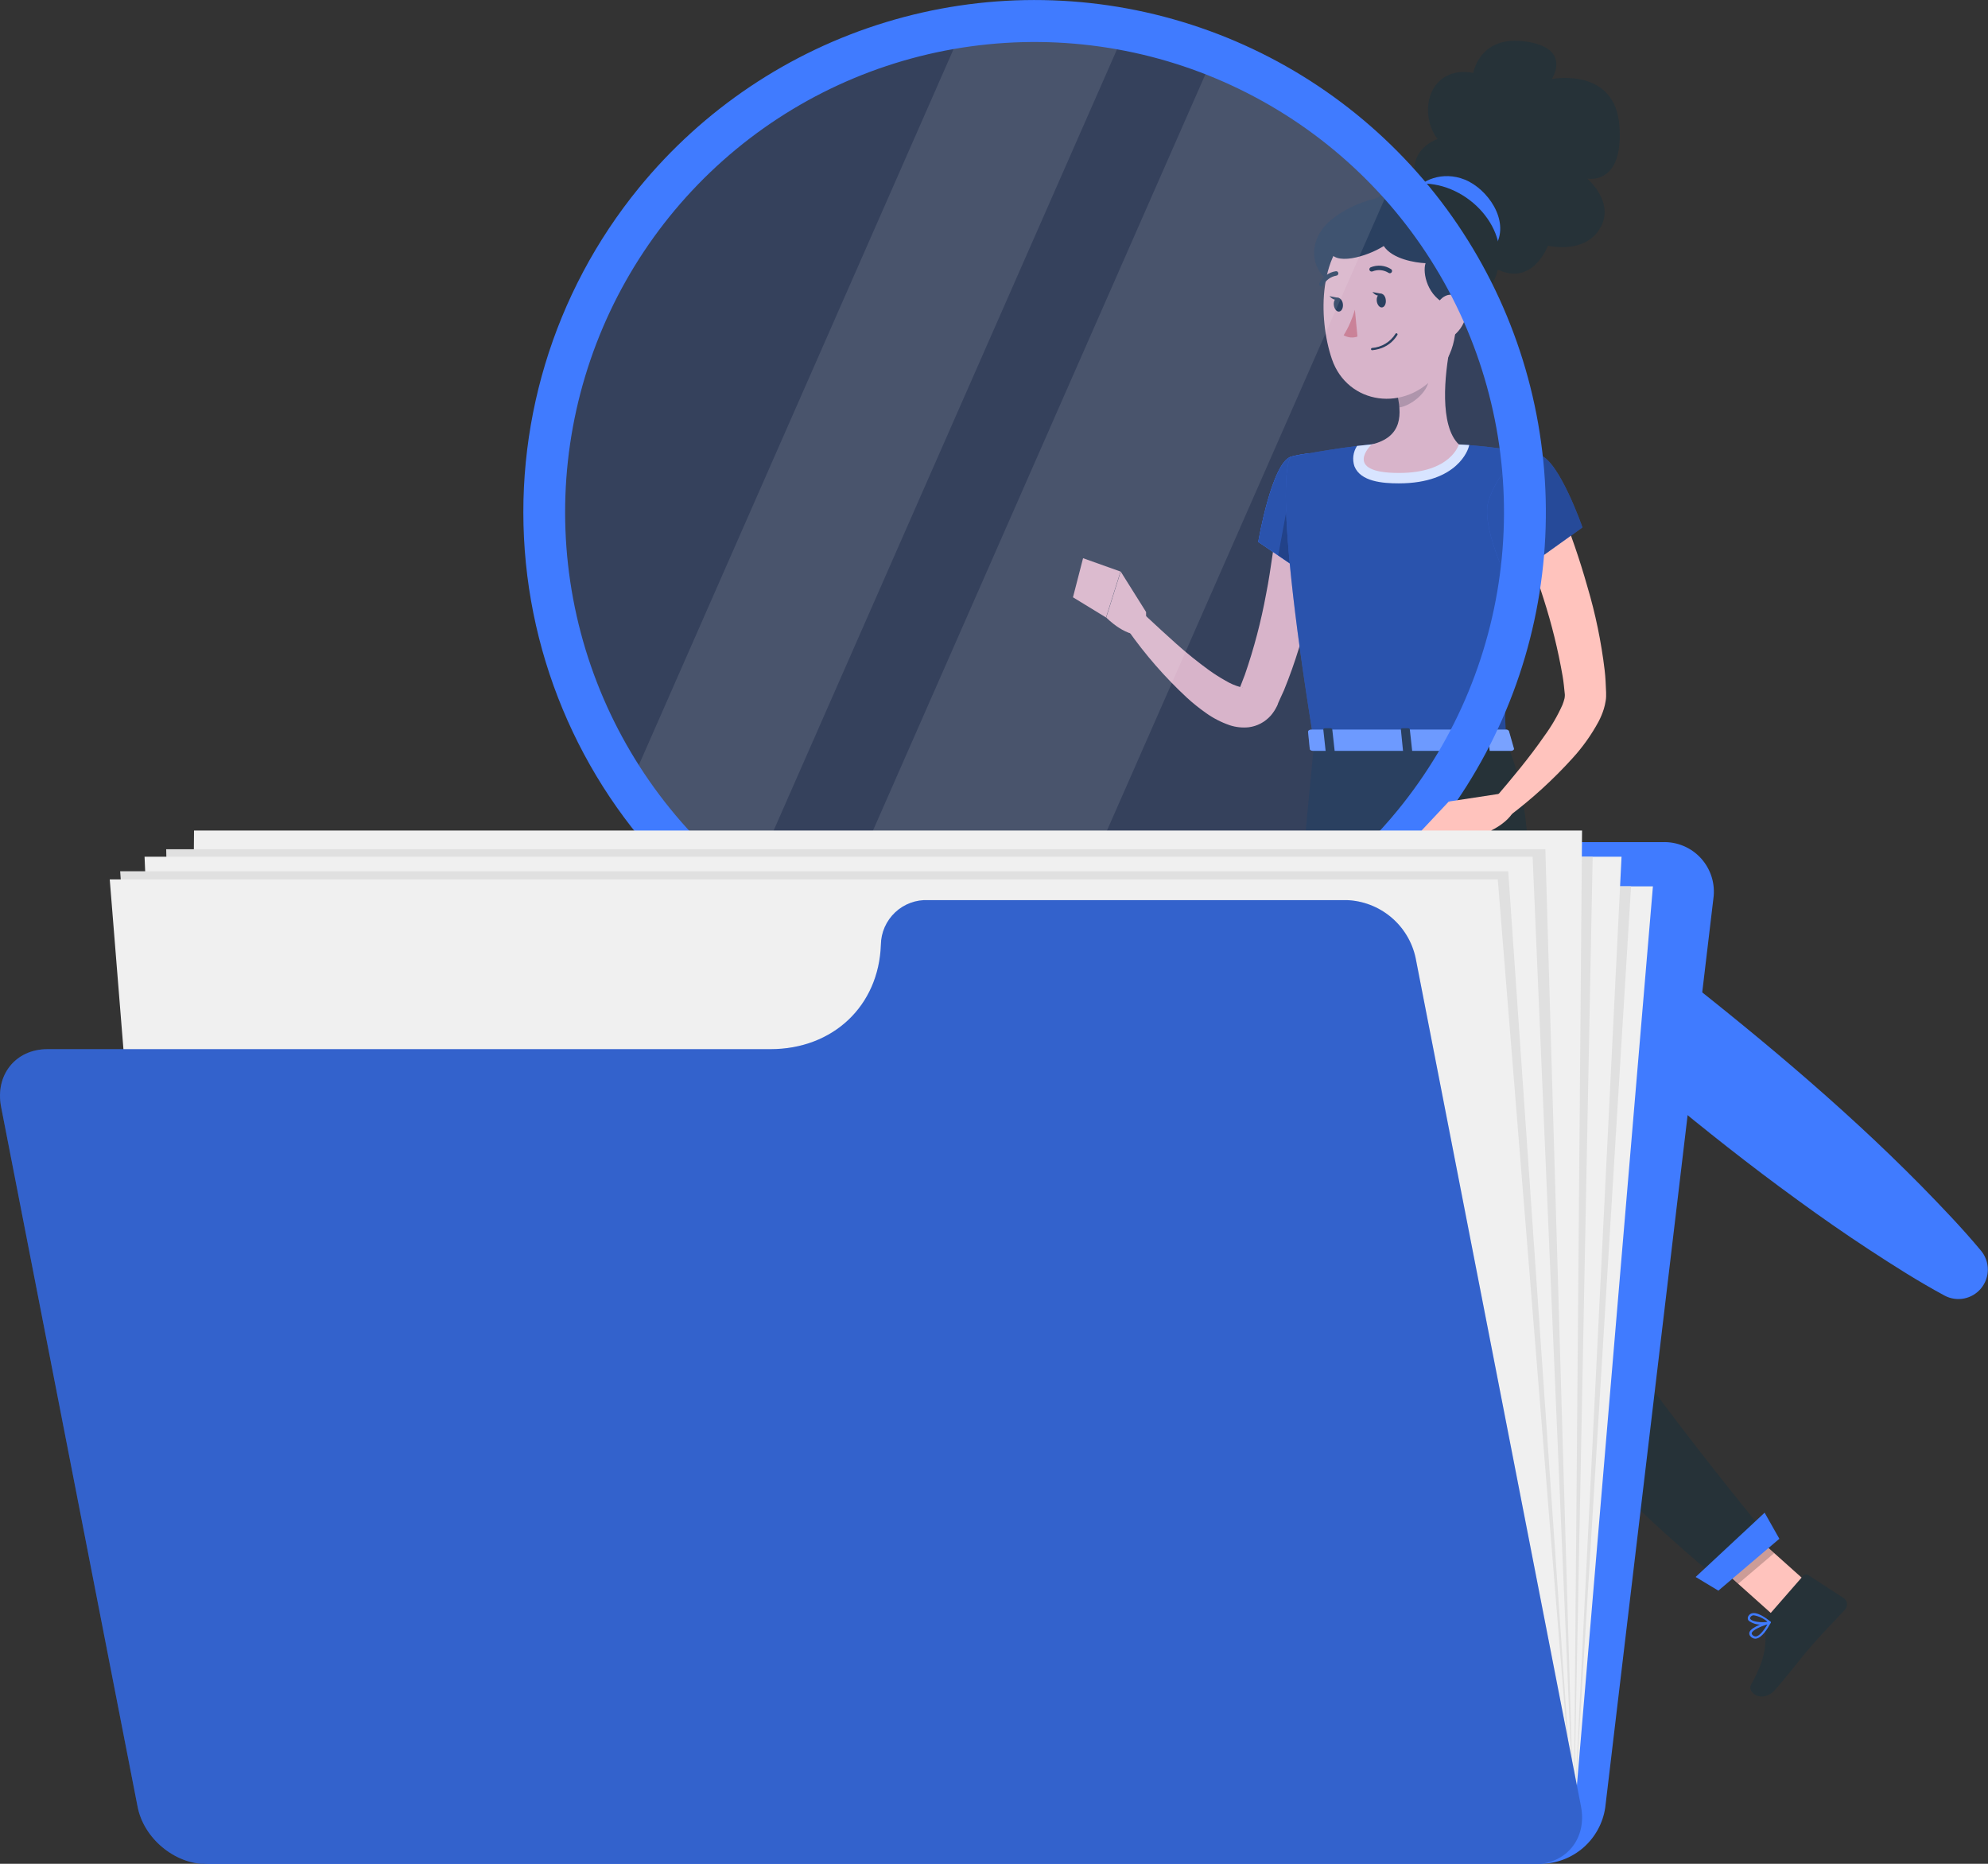 <svg width="80" height="75" viewBox="0 0 80 75" fill="none" xmlns="http://www.w3.org/2000/svg">
<rect x="0" y="0" width="80" height="75" fill="#333333" stroke="none"/>
<g clip-path="url(#clip0_8193_37442)">
<path d="M53.244 20.693C53.206 21.326 53.133 21.905 53.05 22.506C52.968 23.107 52.857 23.695 52.731 24.285C52.484 25.48 52.129 26.649 51.668 27.779L51.476 28.2L51.43 28.306L51.413 28.36L51.38 28.428C51.315 28.56 51.234 28.683 51.138 28.795C51.023 28.924 50.886 29.032 50.733 29.113C50.584 29.192 50.421 29.243 50.254 29.265C49.996 29.292 49.736 29.265 49.49 29.185C49.141 29.065 48.812 28.895 48.513 28.679C48.252 28.494 48.002 28.294 47.766 28.078C46.88 27.255 46.083 26.342 45.388 25.352L46.084 24.76C46.505 25.15 46.926 25.544 47.347 25.917C47.766 26.29 48.203 26.642 48.656 26.971C48.87 27.124 49.092 27.265 49.321 27.393C49.506 27.505 49.706 27.591 49.915 27.648C49.986 27.663 50.037 27.648 50.014 27.648C49.964 27.653 49.917 27.675 49.881 27.709C49.868 27.709 49.868 27.709 49.881 27.709L49.948 27.534L50.096 27.15C50.461 26.094 50.746 25.012 50.948 23.912C51.06 23.36 51.138 22.797 51.222 22.238C51.306 21.68 51.365 21.104 51.413 20.571L53.244 20.693Z" fill="#FFC3BD"/>
<path d="M51.969 18.372C51.184 18.572 50.634 21.806 50.634 21.806L52.796 23.282C52.796 23.282 54.869 20.021 54.269 19.156C53.638 18.252 53.114 18.081 51.969 18.372Z" fill="#407BFF"/>
<path d="M51.969 18.372C51.184 18.572 50.634 21.806 50.634 21.806L52.796 23.282C52.796 23.282 54.869 20.021 54.269 19.156C53.638 18.252 53.114 18.081 51.969 18.372Z" fill="#407BFF"/>
<path opacity="0.4" d="M51.969 18.372C51.184 18.572 50.634 21.806 50.634 21.806L52.796 23.282C52.796 23.282 54.869 20.021 54.269 19.156C53.638 18.252 53.114 18.081 51.969 18.372Z" fill="black"/>
<path opacity="0.3" d="M52.038 19.095L51.436 22.352L52.65 23.179L52.038 19.095Z" fill="black"/>
<path d="M46.12 24.627L45.099 23L44.516 24.848C44.516 24.848 45.358 25.734 46.122 25.523L46.12 24.627Z" fill="#FFC3BD"/>
<path d="M43.584 22.462L43.178 24.035L44.508 24.848L45.091 22.999L43.584 22.462Z" fill="#FFC3BD"/>
<path d="M56.212 72.789H54.309L54.181 68.374H56.083L56.212 72.789Z" fill="#FFC3BD"/>
<path d="M73.004 63.935L71.554 65.17L68.235 62.202L69.685 60.966L73.004 63.935Z" fill="#FFC3BD"/>
<path d="M71.156 65.022L72.564 63.408C72.588 63.38 72.622 63.362 72.658 63.357C72.695 63.352 72.732 63.36 72.762 63.38L74.195 64.31C74.231 64.334 74.261 64.366 74.283 64.403C74.305 64.44 74.319 64.481 74.324 64.524C74.329 64.567 74.326 64.61 74.313 64.652C74.3 64.693 74.279 64.731 74.25 64.763C73.749 65.317 73.48 65.56 72.861 66.268C72.482 66.705 71.971 67.383 71.445 67.984C70.919 68.585 70.296 68.1 70.462 67.801C71.201 66.464 71.024 65.996 71.037 65.339C71.038 65.222 71.081 65.111 71.156 65.022Z" fill="#263238"/>
<path d="M54.243 72.569H56.382C56.419 72.569 56.454 72.582 56.482 72.606C56.51 72.63 56.528 72.664 56.533 72.7L56.778 74.387C56.784 74.431 56.781 74.477 56.769 74.52C56.756 74.563 56.734 74.603 56.704 74.637C56.674 74.67 56.637 74.697 56.595 74.715C56.554 74.732 56.509 74.74 56.464 74.739C55.719 74.726 55.359 74.682 54.418 74.682C53.84 74.682 52.644 74.743 51.844 74.743C51.045 74.743 51.002 73.95 51.337 73.881C52.827 73.558 53.414 73.115 53.917 72.692C54.008 72.613 54.124 72.569 54.243 72.569Z" fill="#263238"/>
<path opacity="0.2" d="M54.181 68.376L54.246 70.651H56.151L56.085 68.376H54.181Z" fill="black"/>
<path opacity="0.2" d="M69.685 60.968L68.235 62.202L69.946 63.732L71.398 62.497L69.685 60.968Z" fill="black"/>
<path d="M51.969 18.372C51.969 18.372 51.062 18.693 52.878 29.878H60.606C60.478 26.727 60.473 24.783 61.976 18.317C60.894 18.094 59.798 17.949 58.695 17.883C57.526 17.8 56.353 17.8 55.184 17.883C53.678 18.031 51.969 18.372 51.969 18.372Z" fill="#407BFF"/>
<path opacity="0.4" d="M51.969 18.372C51.969 18.372 51.062 18.693 52.878 29.878H60.606C60.478 26.727 60.473 24.783 61.976 18.317C60.894 18.094 59.798 17.949 58.695 17.883C57.526 17.8 56.353 17.8 55.184 17.883C53.678 18.031 51.969 18.372 51.969 18.372Z" fill="black"/>
<path d="M58.695 17.883C57.526 17.8 56.353 17.8 55.184 17.883C54.995 17.9 54.801 17.921 54.61 17.944C54.531 18.064 54.48 18.2 54.462 18.343C54.444 18.485 54.458 18.63 54.505 18.766C54.751 19.38 55.639 19.451 56.287 19.451C58.68 19.451 59.084 18.052 59.101 17.993L59.124 17.908C58.99 17.9 58.838 17.889 58.695 17.883Z" fill="white"/>
<path d="M58.358 13.926C58.135 15.056 57.916 17.128 58.706 17.883C58.706 17.883 58.396 19.032 56.298 19.032C53.983 19.032 55.195 17.885 55.195 17.885C56.458 17.584 56.422 16.648 56.203 15.777L58.358 13.926Z" fill="#FFC3BD"/>
<path opacity="0.2" d="M57.468 14.677L56.192 15.767C56.247 15.974 56.284 16.185 56.302 16.399C56.782 16.329 57.443 15.8 57.495 15.296C57.525 15.09 57.515 14.88 57.468 14.677Z" fill="black"/>
<path d="M57.034 7.775C56.839 7.111 56.675 6.065 57.853 5.593C57.392 5.028 57.281 3.965 57.853 3.335C58.426 2.705 59.284 2.937 59.284 2.937C59.284 2.937 59.537 1.396 61.408 1.672C63.279 1.948 62.445 3.181 62.445 3.181C62.445 3.181 64.998 2.675 65.169 5.078C65.339 7.482 63.874 7.187 63.874 7.187C63.874 7.187 65.013 8.144 64.382 9.196C63.75 10.248 62.292 9.885 62.292 9.885C62.292 9.885 61.606 11.744 59.989 10.686C58.373 9.628 57.034 7.775 57.034 7.775Z" fill="#263238"/>
<path d="M53.244 9.177C52.613 9.995 52.89 10.92 53.454 11.285C54.812 12.153 56.776 8.51 56.264 8.074C55.753 7.638 53.875 8.357 53.244 9.177Z" fill="#263238"/>
<path d="M58.946 7.229C58.053 6.868 57.148 7.246 56.866 7.79C56.178 9.116 59.303 11.504 60.208 9.847C60.745 8.863 59.865 7.6 58.946 7.229Z" fill="#407BFF"/>
<path d="M58.569 11.285C58.634 13.182 58.701 13.975 57.845 15.031C56.559 16.618 54.225 16.285 53.598 14.451C53.034 12.8 53.023 9.986 54.789 9.063C55.177 8.857 55.611 8.754 56.05 8.764C56.489 8.774 56.919 8.896 57.297 9.118C57.676 9.341 57.992 9.657 58.214 10.036C58.437 10.415 58.559 10.845 58.569 11.285Z" fill="#FFC3BD"/>
<path d="M58.285 12.278C57.443 11.963 57.233 10.979 57.367 10.591C56.946 10.574 56.026 10.422 55.684 9.9C55.027 10.321 53.64 10.743 53.49 10.041C53.341 9.339 55.433 7.534 57.016 7.395C58.897 7.231 60.754 9.082 60.276 10.855C59.798 12.628 58.285 12.278 58.285 12.278Z" fill="#263238"/>
<path d="M52.886 29.878C52.886 29.878 51.386 44.561 51.51 50.375C51.64 56.421 53.852 70.21 53.852 70.21H56.424C56.424 70.21 56.018 56.773 56.245 50.837C56.493 44.363 58.545 29.878 58.545 29.878H52.886Z" fill="#263238"/>
<path d="M56.639 70.303H53.618L53.398 69.34L56.78 69.222L56.639 70.303Z" fill="#407BFF"/>
<path opacity="0.2" d="M56.212 33.532C54.318 37.356 55.831 44.334 56.502 46.931C56.845 43.031 57.426 38.264 57.879 34.765C57.592 32.787 57.096 31.767 56.212 33.532Z" fill="black"/>
<path d="M54.919 29.878C54.919 29.878 56.67 45.143 57.992 50.044C59.562 55.863 69.313 63.694 69.313 63.694L71.291 62.008C71.291 62.008 64.224 53.499 63.022 50.434C60.461 43.899 62.654 34.143 60.606 29.874L54.919 29.878Z" fill="#263238"/>
<path d="M71.604 61.921L69.15 64.008L68.235 63.458L71.011 60.871L71.604 61.921Z" fill="#407BFF"/>
<path d="M55.767 12.077C55.782 12.23 55.713 12.361 55.614 12.371C55.515 12.382 55.42 12.264 55.403 12.113C55.386 11.961 55.458 11.826 55.559 11.818C55.66 11.81 55.753 11.917 55.767 12.077Z" fill="#263238"/>
<path d="M54.041 12.243C54.056 12.395 53.987 12.528 53.886 12.538C53.785 12.549 53.694 12.431 53.675 12.277C53.656 12.123 53.73 11.993 53.829 11.985C53.928 11.976 54.027 12.09 54.041 12.243Z" fill="#263238"/>
<path d="M53.878 11.989L53.501 11.917C53.501 11.917 53.728 12.187 53.878 11.989Z" fill="#263238"/>
<path d="M54.522 12.463C54.419 12.825 54.268 13.171 54.071 13.492C54.155 13.54 54.248 13.569 54.344 13.578C54.44 13.587 54.536 13.575 54.627 13.543L54.522 12.463Z" fill="#ED847E"/>
<path d="M55.475 14.046C55.391 14.069 55.306 14.085 55.22 14.093C55.214 14.093 55.208 14.093 55.203 14.091C55.197 14.089 55.192 14.086 55.188 14.083C55.183 14.079 55.179 14.075 55.176 14.069C55.174 14.064 55.172 14.059 55.172 14.053C55.17 14.041 55.174 14.029 55.181 14.019C55.189 14.01 55.2 14.004 55.212 14.002C55.402 13.988 55.587 13.929 55.75 13.831C55.914 13.732 56.053 13.597 56.154 13.435C56.157 13.429 56.16 13.424 56.165 13.42C56.169 13.416 56.175 13.413 56.181 13.411C56.186 13.41 56.193 13.409 56.199 13.41C56.205 13.411 56.21 13.413 56.215 13.416C56.226 13.422 56.234 13.431 56.237 13.443C56.241 13.454 56.24 13.466 56.234 13.477C56.065 13.759 55.792 13.963 55.475 14.046Z" fill="#263238"/>
<path d="M59.011 12.594C58.965 12.957 58.777 13.286 58.489 13.511C58.104 13.806 57.733 13.511 57.689 13.049C57.651 12.628 57.803 11.995 58.262 11.873C58.362 11.852 58.465 11.857 58.563 11.885C58.662 11.914 58.751 11.966 58.825 12.037C58.899 12.107 58.954 12.195 58.986 12.292C59.019 12.389 59.027 12.493 59.011 12.594Z" fill="#FFC3BD"/>
<path d="M55.953 10.993C55.941 10.996 55.929 10.997 55.917 10.995C55.905 10.993 55.894 10.989 55.883 10.983C55.788 10.922 55.68 10.884 55.567 10.873C55.454 10.862 55.341 10.878 55.235 10.92C55.213 10.929 55.189 10.93 55.166 10.923C55.143 10.915 55.124 10.899 55.113 10.877C55.103 10.856 55.102 10.831 55.11 10.809C55.117 10.786 55.134 10.768 55.155 10.758C55.288 10.703 55.431 10.681 55.574 10.693C55.717 10.706 55.855 10.752 55.976 10.829C55.986 10.835 55.995 10.843 56.002 10.852C56.008 10.862 56.014 10.873 56.016 10.884C56.019 10.895 56.019 10.907 56.018 10.919C56.016 10.93 56.012 10.941 56.005 10.951C55.994 10.971 55.975 10.986 55.953 10.993Z" fill="#263238"/>
<path d="M53.196 11.519C53.174 11.527 53.15 11.527 53.128 11.519C53.108 11.507 53.093 11.487 53.086 11.465C53.08 11.442 53.082 11.418 53.093 11.396C53.157 11.268 53.251 11.157 53.367 11.073C53.483 10.989 53.618 10.934 53.76 10.914C53.772 10.912 53.783 10.914 53.795 10.917C53.806 10.921 53.817 10.927 53.826 10.934C53.835 10.942 53.842 10.951 53.847 10.962C53.853 10.973 53.856 10.984 53.857 10.996C53.858 11.02 53.851 11.043 53.835 11.061C53.82 11.079 53.798 11.091 53.775 11.093C53.663 11.112 53.557 11.157 53.466 11.224C53.375 11.291 53.301 11.379 53.251 11.481C53.245 11.491 53.237 11.499 53.227 11.505C53.218 11.512 53.207 11.517 53.196 11.519Z" fill="#263238"/>
<path d="M62.765 20.373C63.194 21.424 63.565 22.499 63.874 23.592C64.203 24.694 64.436 25.823 64.573 26.965C64.609 27.256 64.619 27.561 64.632 27.863V28.034C64.632 28.095 64.621 28.158 64.613 28.213C64.596 28.318 64.572 28.422 64.541 28.525C64.487 28.7 64.416 28.87 64.331 29.033C64.039 29.573 63.681 30.075 63.266 30.527C62.498 31.373 61.652 32.144 60.741 32.832L60.132 32.155C60.833 31.335 61.54 30.494 62.14 29.625C62.43 29.231 62.677 28.807 62.877 28.36C62.911 28.274 62.939 28.185 62.961 28.095C62.967 28.064 62.97 28.033 62.971 28.002C62.972 27.993 62.972 27.984 62.971 27.975V27.945C62.944 27.696 62.925 27.448 62.879 27.192C62.698 26.151 62.445 25.123 62.123 24.117C61.801 23.096 61.441 22.061 61.071 21.075L62.765 20.373Z" fill="#FFC3BD"/>
<path d="M61.976 18.317C62.75 18.553 63.681 21.224 63.681 21.224L60.673 23.375C60.673 23.375 59.577 21.146 59.903 20.143C60.252 19.099 61.094 18.047 61.976 18.317Z" fill="#407BFF"/>
<path opacity="0.4" d="M61.976 18.317C62.75 18.553 63.681 21.224 63.681 21.224L60.673 23.375C60.673 23.375 59.577 21.146 59.903 20.143C60.252 19.099 61.094 18.047 61.976 18.317Z" fill="black"/>
<path d="M70.636 65.942C70.597 65.94 70.559 65.931 70.525 65.913C70.49 65.895 70.46 65.869 70.436 65.838C70.417 65.819 70.404 65.794 70.397 65.767C70.391 65.741 70.391 65.713 70.399 65.686C70.47 65.454 71.131 65.265 71.207 65.244C71.215 65.241 71.224 65.241 71.233 65.243C71.241 65.246 71.248 65.251 71.253 65.258C71.258 65.266 71.26 65.274 71.26 65.283C71.26 65.291 71.258 65.3 71.253 65.307C71.135 65.532 70.902 65.912 70.662 65.939L70.636 65.942ZM71.125 65.362C70.864 65.446 70.523 65.591 70.493 65.714C70.49 65.725 70.49 65.738 70.494 65.749C70.497 65.761 70.504 65.771 70.512 65.779C70.529 65.803 70.552 65.823 70.579 65.835C70.605 65.848 70.635 65.853 70.664 65.851C70.786 65.836 70.956 65.655 71.125 65.362Z" fill="#407BFF"/>
<path d="M70.916 65.37C70.719 65.389 70.522 65.334 70.365 65.214C70.343 65.186 70.331 65.151 70.331 65.116C70.331 65.08 70.343 65.046 70.365 65.018C70.384 64.989 70.409 64.964 70.438 64.946C70.468 64.928 70.501 64.916 70.535 64.913C70.809 64.879 71.224 65.237 71.241 65.252C71.247 65.257 71.251 65.263 71.254 65.27C71.257 65.278 71.257 65.286 71.255 65.294C71.254 65.302 71.251 65.31 71.246 65.316C71.241 65.322 71.234 65.327 71.226 65.329C71.125 65.358 71.021 65.372 70.916 65.37ZM70.582 65.001H70.552C70.531 65.004 70.51 65.011 70.492 65.022C70.473 65.033 70.457 65.048 70.445 65.066C70.413 65.115 70.424 65.14 70.445 65.157C70.527 65.264 70.902 65.304 71.129 65.262C70.973 65.127 70.784 65.037 70.582 65.001Z" fill="#407BFF"/>
<path d="M53.528 72.902C53.366 72.916 53.203 72.875 53.067 72.784C53.038 72.757 53.016 72.725 53.002 72.688C52.987 72.652 52.982 72.612 52.985 72.573C52.987 72.548 52.995 72.524 53.009 72.503C53.022 72.482 53.041 72.465 53.063 72.453C53.297 72.325 54.054 72.712 54.141 72.758C54.149 72.763 54.155 72.77 54.159 72.778C54.164 72.786 54.165 72.796 54.164 72.805C54.163 72.814 54.159 72.823 54.152 72.83C54.146 72.836 54.137 72.841 54.128 72.843C53.93 72.881 53.73 72.9 53.528 72.902ZM53.19 72.508C53.16 72.506 53.131 72.512 53.105 72.525C53.096 72.529 53.089 72.536 53.084 72.545C53.078 72.553 53.076 72.563 53.076 72.573C53.072 72.6 53.075 72.626 53.084 72.651C53.094 72.676 53.109 72.699 53.129 72.716C53.244 72.822 53.549 72.838 53.97 72.769C53.727 72.638 53.463 72.55 53.19 72.508Z" fill="#407BFF"/>
<path d="M54.12 72.841H54.101C53.873 72.738 53.425 72.327 53.469 72.112C53.469 72.061 53.514 71.996 53.638 71.983C53.683 71.979 53.728 71.983 53.771 71.996C53.814 72.01 53.854 72.032 53.888 72.061C54.126 72.262 54.17 72.774 54.172 72.797C54.173 72.805 54.172 72.813 54.168 72.82C54.165 72.827 54.16 72.833 54.153 72.837C54.148 72.84 54.143 72.842 54.137 72.843C54.131 72.844 54.125 72.843 54.12 72.841ZM53.665 72.068H53.64C53.556 72.068 53.551 72.11 53.549 72.12C53.528 72.249 53.834 72.574 54.065 72.713C54.046 72.496 53.961 72.291 53.821 72.124C53.778 72.085 53.723 72.063 53.665 72.061V72.068Z" fill="#407BFF"/>
<path d="M60.721 29.414L60.919 30.108C60.947 30.161 60.883 30.215 60.793 30.215H52.84C52.77 30.215 52.711 30.182 52.707 30.137L52.638 29.446C52.638 29.398 52.692 29.358 52.77 29.358H60.597C60.621 29.355 60.645 29.36 60.667 29.37C60.689 29.38 60.707 29.395 60.721 29.414Z" fill="#407BFF"/>
<path opacity="0.3" d="M60.721 29.414L60.919 30.108C60.947 30.161 60.883 30.215 60.793 30.215H52.84C52.77 30.215 52.711 30.182 52.707 30.137L52.638 29.446C52.638 29.398 52.692 29.358 52.77 29.358H60.597C60.621 29.355 60.645 29.36 60.667 29.37C60.689 29.38 60.707 29.395 60.721 29.414Z" fill="white"/>
<path d="M59.671 30.3H59.882C59.922 30.3 59.953 30.279 59.951 30.251L59.852 29.351C59.852 29.326 59.815 29.303 59.773 29.303H59.562C59.52 29.303 59.488 29.326 59.493 29.351L59.589 30.251C59.594 30.279 59.621 30.3 59.671 30.3Z" fill="#263238"/>
<path d="M53.429 30.3H53.64C53.682 30.3 53.714 30.279 53.712 30.251L53.613 29.351C53.613 29.326 53.573 29.303 53.533 29.303H53.322C53.28 29.303 53.248 29.326 53.251 29.351L53.349 30.251C53.352 30.279 53.387 30.3 53.429 30.3Z" fill="#263238"/>
<path d="M56.55 30.3H56.761C56.803 30.3 56.834 30.279 56.832 30.251L56.733 29.351C56.733 29.326 56.695 29.303 56.653 29.303H56.443C56.401 29.303 56.369 29.326 56.373 29.351L56.464 30.258C56.464 30.279 56.508 30.3 56.55 30.3Z" fill="#263238"/>
<path d="M55.605 11.822L55.228 11.751C55.228 11.751 55.443 12.02 55.605 11.822Z" fill="#263238"/>
<path opacity="0.2" d="M48.639 38.667C45.074 40.054 41.177 40.352 37.443 39.521C33.709 38.691 30.304 36.77 27.66 34.001C25.015 31.232 23.25 27.74 22.587 23.967C21.924 20.193 22.393 16.307 23.934 12.801C25.476 9.294 28.021 6.324 31.248 4.266C34.474 2.208 38.238 1.155 42.062 1.24C45.887 1.324 49.6 2.543 52.733 4.741C55.866 6.94 58.278 10.02 59.663 13.591C60.584 15.963 61.028 18.492 60.972 21.036C60.916 23.58 60.361 26.088 59.337 28.416C58.313 30.745 56.842 32.849 55.006 34.608C53.171 36.366 51.007 37.746 48.639 38.667Z" fill="#407BFF"/>
<path opacity="0.1" d="M45.139 1.556L29.97 36.065C29.736 35.888 29.504 35.705 29.277 35.519C27.811 34.304 26.534 32.877 25.489 31.284L38.592 1.476C40.763 1.125 42.978 1.153 45.139 1.556Z" fill="white"/>
<path opacity="0.1" d="M55.923 7.543L41.66 39.989C38.698 39.992 35.774 39.312 33.116 38.003L48.69 2.572C51.449 3.653 53.923 5.353 55.923 7.543Z" fill="white"/>
<path d="M25.712 7.558C28.289 4.403 31.742 2.085 35.634 0.897C39.527 -0.292 43.684 -0.298 47.579 0.88C51.475 2.058 54.934 4.367 57.52 7.514C60.106 10.661 61.702 14.506 62.106 18.562C62.511 22.618 61.706 26.703 59.792 30.3C57.879 33.897 54.944 36.846 51.358 38.772C47.771 40.698 43.696 41.516 39.645 41.122C35.595 40.728 31.753 39.14 28.603 36.559C24.381 33.097 21.704 28.097 21.162 22.658C20.62 17.219 22.256 11.788 25.712 7.558ZM56.254 32.593C58.619 29.697 60.074 26.163 60.435 22.438C60.795 18.713 60.045 14.964 58.279 11.667C56.513 8.369 53.81 5.67 50.512 3.911C47.215 2.151 43.47 1.411 39.753 1.784C36.035 2.156 32.511 3.624 29.627 6.002C26.742 8.381 24.626 11.562 23.547 15.145C22.467 18.728 22.473 22.551 23.562 26.131C24.652 29.71 26.777 32.886 29.668 35.256C31.588 36.83 33.799 38.009 36.174 38.727C38.55 39.445 41.043 39.688 43.511 39.441C45.98 39.193 48.376 38.461 50.562 37.286C52.749 36.112 54.683 34.517 56.254 32.593Z" fill="#407BFF"/>
<path d="M58.07 32.522C60.097 33.734 62.025 35.066 63.919 36.441C65.813 37.815 67.659 39.247 69.475 40.716C71.291 42.185 73.074 43.697 74.793 45.284C75.654 46.077 76.496 46.891 77.319 47.725C78.144 48.569 78.954 49.412 79.718 50.327C79.894 50.539 79.992 50.805 79.993 51.081C79.994 51.357 79.9 51.625 79.725 51.839C79.551 52.052 79.308 52.198 79.037 52.252C78.767 52.305 78.487 52.263 78.245 52.131C77.192 51.562 76.207 50.934 75.225 50.291C74.242 49.648 73.282 48.978 72.335 48.288C70.441 46.914 68.608 45.465 66.812 43.971C65.017 42.476 63.249 40.948 61.53 39.358C59.81 37.769 58.125 36.141 56.538 34.392C56.34 34.175 56.226 33.895 56.218 33.601C56.209 33.307 56.307 33.021 56.493 32.794C56.679 32.566 56.94 32.414 57.229 32.364C57.518 32.314 57.815 32.37 58.066 32.522H58.07Z" fill="#407BFF"/>
<path d="M60.334 31.944L58.301 32.254L59.755 33.532C59.755 33.532 60.905 33.11 61.018 32.33L60.334 31.944Z" fill="#FFC3BD"/>
<path d="M57.203 33.424L58.48 34.428L60.04 33.407L58.299 32.256L57.203 33.424Z" fill="#FFC3BD"/>
<path d="M47.592 35.644C47.777 35.136 48.112 34.697 48.552 34.383C48.992 34.07 49.516 33.897 50.056 33.888H66.903C67.194 33.877 67.484 33.93 67.753 34.044C68.021 34.157 68.261 34.328 68.456 34.545C68.651 34.762 68.797 35.019 68.882 35.298C68.967 35.577 68.99 35.871 68.949 36.16L64.597 72.738C64.504 73.361 64.194 73.93 63.721 74.345C63.248 74.759 62.643 74.991 62.014 75H8.558C8.267 75.011 7.978 74.958 7.711 74.845C7.443 74.733 7.204 74.562 7.009 74.347C6.814 74.131 6.669 73.875 6.583 73.597C6.498 73.319 6.474 73.026 6.514 72.738L10.163 42.006C10.256 41.383 10.566 40.814 11.039 40.4C11.512 39.985 12.117 39.753 12.746 39.744H41.835C43.096 39.722 44.32 39.319 45.348 38.587C46.375 37.856 47.157 36.829 47.592 35.644Z" fill="#407BFF"/>
<path d="M7.476 73.316H63.332L66.516 35.667H10.658L7.476 73.316Z" fill="#F0F0F0"/>
<path d="M7.476 73.316H63.332L65.636 35.667H10.658L7.476 73.316Z" fill="#E0E0E0"/>
<path d="M7.476 73.316H63.332L65.253 34.474H9.395L7.476 73.316Z" fill="#F0F0F0"/>
<path d="M7.476 73.316H63.332L64.091 34.474H9.395L7.476 73.316Z" fill="#E0E0E0"/>
<path d="M7.476 73.316H63.332L63.664 33.42H7.808L7.476 73.316Z" fill="#F0F0F0"/>
<path d="M7.476 73.316H63.332L62.187 34.174H6.688L7.476 73.316Z" fill="#E0E0E0"/>
<path d="M7.476 73.316H63.332L61.675 34.474H5.817L7.476 73.316Z" fill="#F0F0F0"/>
<path d="M7.476 73.316H63.332L60.693 35.06H4.836L7.476 73.316Z" fill="#E0E0E0"/>
<path d="M7.476 73.316H63.332L60.272 35.387H4.416L7.476 73.316Z" fill="#F0F0F0"/>
<path d="M35.448 38.02C35.451 37.775 35.503 37.533 35.601 37.31C35.7 37.086 35.842 36.884 36.02 36.716C36.197 36.548 36.407 36.418 36.636 36.333C36.865 36.248 37.108 36.21 37.352 36.221H54.2C54.852 36.246 55.478 36.488 55.978 36.907C56.479 37.327 56.826 37.901 56.965 38.54L63.622 72.692C63.87 73.971 63.037 75.01 61.76 75.01H8.303C7.023 75.01 5.777 73.971 5.535 72.692L0.044 44.538C-0.204 43.258 0.629 42.219 1.907 42.219H30.999C33.524 42.219 35.361 40.478 35.448 38.02Z" fill="#407BFF"/>
<path opacity="0.2" d="M35.448 38.02C35.451 37.775 35.503 37.533 35.601 37.31C35.7 37.086 35.842 36.884 36.02 36.716C36.197 36.548 36.407 36.418 36.636 36.333C36.865 36.248 37.108 36.21 37.352 36.221H54.2C54.852 36.246 55.478 36.488 55.978 36.907C56.479 37.327 56.826 37.901 56.965 38.54L63.622 72.692C63.87 73.971 63.037 75.01 61.76 75.01H8.303C7.023 75.01 5.777 73.971 5.535 72.692L0.044 44.538C-0.204 43.258 0.629 42.219 1.907 42.219H30.999C33.524 42.219 35.361 40.478 35.448 38.02Z" fill="black"/>
</g>
<defs>
<clipPath id="clip0_8193_37442">
<rect width="80" height="75" fill="white"/>
</clipPath>
</defs>
</svg>

